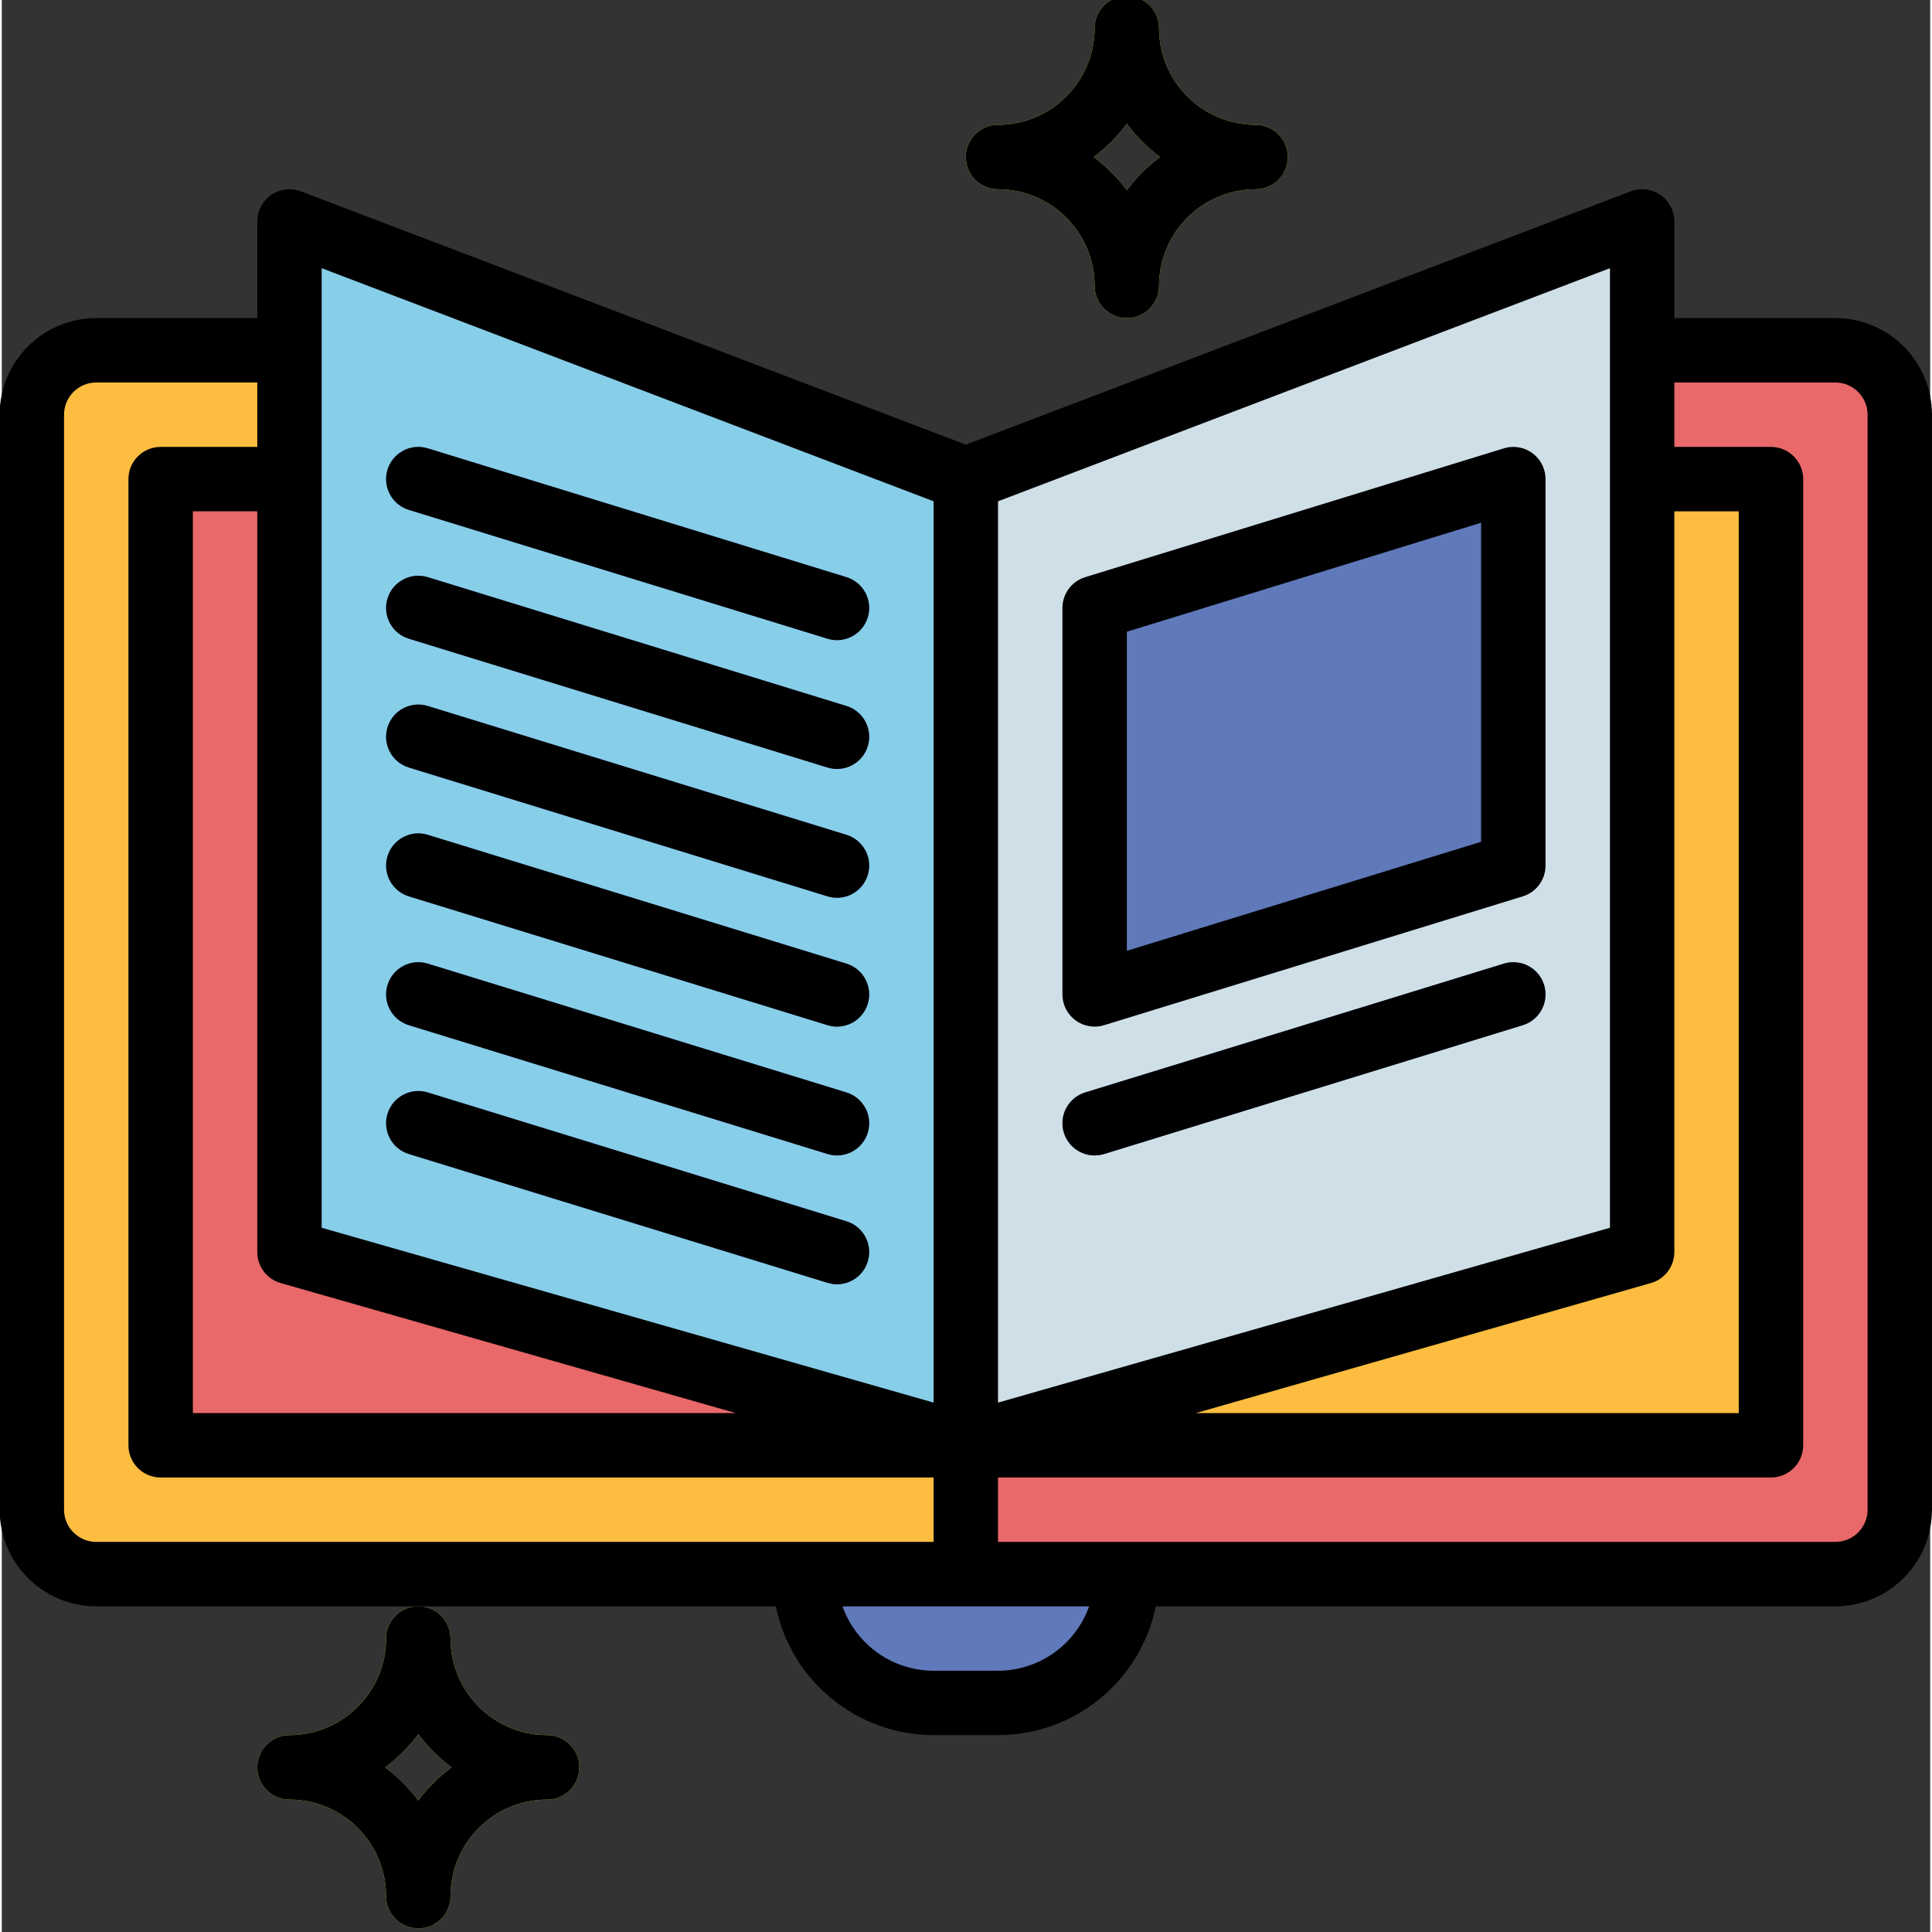 <svg xmlns="http://www.w3.org/2000/svg" height="484pt" viewBox="1 1 484 484.906" width="484pt"><rect x="1" y="1" width="484" height="484.906" fill="#333333" stroke="none"/><path d="m242.953 363.75 169.75-48.5v-258.668l-169.75 64.668zm0 0" fill="#cfdfe8"/><path d="m242.953 363.75-169.75-48.5v-258.668l169.75 64.668zm0 0" fill="#87cee9"/><path d="m242.953 363.75h-202.082v-242.5h32.332v194zm0 0" fill="#e9686a"/><path d="m40.871 363.75v-242.5h32.332v-32.332h-48.5c-8.93 0-16.168 7.238-16.168 16.164v274.836c0 8.93 7.238 16.168 16.168 16.168h218.25v-32.336zm0 0" fill="#fdbd40"/><path d="m242.953 363.75h202.082v-242.5h-32.332v194zm0 0" fill="#fdbd40"/><path d="m445.035 363.75v-242.5h-32.332v-32.332h48.5c8.93 0 16.168 7.238 16.168 16.164v274.836c0 8.93-7.238 16.168-16.168 16.168h-218.25v-32.336zm0 0" fill="#e9686a"/><g fill="#5f79ba"><path d="m202.535 396.082h80.836c0 17.859-14.477 32.336-32.336 32.336h-16.164c-17.859 0-32.336-14.477-32.336-32.336zm0 0"/><path d="m210.625 161.672c-.809-.004-1.609-.125-2.383-.363l-105.082-32.336c-4.266-1.312-6.66-5.832-5.348-10.098s5.832-6.66 10.098-5.348l105.086 32.332c4.266 1.312 6.66 5.84 5.344 10.105-1.043 3.391-4.172 5.703-7.715 5.707zm0 0"/><path d="m210.625 194.004c-.809 0-1.609-.121-2.383-.363l-105.082-32.332c-4.266-1.312-6.66-5.836-5.348-10.102s5.832-6.66 10.098-5.348l105.086 32.332c4.266 1.316 6.66 5.84 5.344 10.109-1.043 3.387-4.172 5.699-7.715 5.703zm0 0"/><path d="m210.625 226.336c-.809 0-1.609-.121-2.383-.363l-105.082-32.332c-4.266-1.312-6.66-5.832-5.348-10.102 1.312-4.266 5.832-6.66 10.098-5.348l105.086 32.336c4.266 1.312 6.66 5.84 5.344 10.105-1.043 3.387-4.172 5.699-7.715 5.703zm0 0"/><path d="m210.625 258.672c-.809-.004-1.609-.125-2.383-.363l-105.082-32.336c-4.266-1.312-6.66-5.832-5.348-10.098s5.832-6.66 10.098-5.348l105.086 32.332c4.266 1.312 6.66 5.84 5.344 10.105-1.043 3.391-4.172 5.703-7.715 5.707zm0 0"/><path d="m210.625 291.004c-.809 0-1.609-.121-2.383-.363l-105.082-32.332c-4.266-1.312-6.66-5.836-5.348-10.102s5.832-6.66 10.098-5.348l105.086 32.332c4.266 1.316 6.66 5.84 5.344 10.109-1.043 3.387-4.172 5.699-7.715 5.703zm0 0"/><path d="m210.625 323.336c-.809 0-1.609-.121-2.383-.363l-105.082-32.332c-4.266-1.312-6.66-5.832-5.348-10.102 1.312-4.266 5.832-6.66 10.098-5.348l105.086 32.336c4.266 1.312 6.66 5.84 5.344 10.105-1.043 3.387-4.172 5.703-7.715 5.703zm0 0"/><path d="m380.371 218.25-105.086 32.332v-97l105.086-32.332zm0 0"/><path d="m275.281 291.004c-4.465-.004-8.078-3.629-8.074-8.094.004-3.543 2.316-6.676 5.703-7.719l105.082-32.332c4.27-1.312 8.789 1.082 10.102 5.348s-1.082 8.789-5.348 10.098l-105.082 32.336c-.773.242-1.574.363-2.383.363zm0 0"/></g><path d="m315.703 32.332c-13.387-.016-24.234-10.863-24.25-24.25 0-4.461-3.617-8.082-8.082-8.082s-8.086 3.617-8.086 8.082c-.012 13.387-10.863 24.238-24.25 24.25-4.461 0-8.082 3.621-8.082 8.086 0 4.465 3.617 8.082 8.082 8.082 13.387.016 24.238 10.863 24.25 24.25 0 4.465 3.621 8.082 8.086 8.082s8.082-3.617 8.082-8.082c.016-13.387 10.863-24.234 24.25-24.25 4.465 0 8.086-3.617 8.086-8.082 0-4.465-3.621-8.086-8.086-8.086zm-32.332 16.418c-2.359-3.168-5.164-5.977-8.336-8.332 3.172-2.359 5.977-5.168 8.336-8.336 2.355 3.168 5.164 5.977 8.332 8.336-3.168 2.355-5.977 5.164-8.332 8.332zm0 0" fill="#fcf05a"/><path d="m137.871 436.5c-13.387-.016-24.238-10.863-24.25-24.25 0-4.465-3.621-8.082-8.086-8.082-4.461 0-8.082 3.617-8.082 8.082-.016 13.387-10.863 24.238-24.25 24.25-4.465 0-8.082 3.621-8.082 8.086 0 4.461 3.617 8.082 8.082 8.082 13.387.016 24.234 10.863 24.25 24.25 0 4.465 3.617 8.082 8.082 8.082s8.086-3.617 8.086-8.082c.016-13.387 10.863-24.234 24.25-24.25 4.461 0 8.082-3.617 8.082-8.082 0-4.465-3.621-8.086-8.082-8.086zm-32.336 16.418c-2.355-3.168-5.164-5.977-8.332-8.336 3.168-2.355 5.977-5.164 8.332-8.332 2.359 3.168 5.168 5.977 8.336 8.332-3.168 2.359-5.977 5.168-8.336 8.336zm0 0" fill="#fcf05a"/><path d="m461.203 80.832h-40.418v-24.25c0-4.465-3.621-8.082-8.086-8.082-.984 0-1.957.18-2.875.527l-166.871 63.57-166.871-63.57c-4.176-1.586-8.848.508-10.434 4.684-.352.918-.527 1.891-.527 2.871v24.25h-40.418c-13.387.016-24.234 10.863-24.25 24.25v274.836c.016 13.387 10.863 24.234 24.25 24.25h170.566c3.867 18.801 20.406 32.305 39.602 32.332h16.164c19.199-.027 35.738-13.531 39.602-32.332h170.566c13.387-.016 24.234-10.863 24.25-24.25v-274.836c-.016-13.387-10.863-24.234-24.25-24.25zm-390.223 242.191 114.258 32.645h-136.285v-226.336h16.168v185.918c0 3.609 2.391 6.781 5.859 7.773zm343.945 0c3.469-.992 5.859-4.164 5.859-7.773v-185.914h16.168v226.332h-136.285zm-10.305-13.871-153.586 43.883v-226.215l153.586-58.508zm-323.336-240.84 153.586 58.508v226.215l-153.586-43.883zm-56.582 319.688c-4.461-.008-8.078-3.621-8.082-8.082v-274.836c.004-4.461 3.621-8.078 8.082-8.082h40.418v16.168h-24.25c-4.465 0-8.086 3.617-8.086 8.082v242.5c0 4.465 3.621 8.082 8.086 8.082h194v16.168zm226.332 32.332h-16.168c-10.27-.012-19.426-6.484-22.863-16.164h61.898c-3.438 9.68-12.594 16.156-22.867 16.164zm218.25-40.414c-.004 4.461-3.621 8.078-8.082 8.082h-210.168v-16.168h194c4.465 0 8.086-3.617 8.086-8.082v-242.5c0-4.465-3.621-8.082-8.086-8.082h-24.25v-16.168h40.418c4.461.008 8.078 3.621 8.082 8.082zm0 0"/><path d="m103.16 128.973 105.082 32.336c4.266 1.312 8.789-1.082 10.102-5.348 1.312-4.266-1.082-8.789-5.348-10.102l-105.086-32.332c-4.266-1.312-8.785 1.082-10.098 5.348s1.082 8.785 5.348 10.098zm0 0"/><path d="m103.16 161.309 105.082 32.332c4.266 1.312 8.789-1.082 10.102-5.348s-1.082-8.789-5.348-10.102l-105.086-32.332c-4.266-1.312-8.785 1.082-10.098 5.348s1.082 8.789 5.348 10.102zm0 0"/><path d="m103.16 193.641 105.082 32.332c4.266 1.312 8.789-1.082 10.102-5.348s-1.082-8.785-5.348-10.098l-105.086-32.336c-4.266-1.312-8.785 1.082-10.098 5.348-1.312 4.27 1.082 8.789 5.348 10.102zm0 0"/><path d="m103.16 225.973 105.082 32.336c4.266 1.312 8.789-1.082 10.102-5.348 1.312-4.266-1.082-8.789-5.348-10.102l-105.086-32.332c-4.266-1.312-8.785 1.082-10.098 5.348s1.082 8.785 5.348 10.098zm0 0"/><path d="m103.16 258.309 105.082 32.332c4.266 1.312 8.789-1.082 10.102-5.348s-1.082-8.789-5.348-10.102l-105.086-32.332c-4.266-1.312-8.785 1.082-10.098 5.348s1.082 8.789 5.348 10.102zm0 0"/><path d="m103.16 290.641 105.082 32.332c4.266 1.312 8.789-1.082 10.102-5.348s-1.082-8.785-5.348-10.098l-105.086-32.336c-4.266-1.312-8.785 1.082-10.098 5.348-1.312 4.27 1.082 8.789 5.348 10.102zm0 0"/><path d="m275.285 258.668c.809 0 1.609-.121 2.379-.359l105.082-32.336c3.395-1.039 5.707-4.176 5.707-7.723v-97c0-4.465-3.617-8.082-8.082-8.082-.805 0-1.605.121-2.379.359l-105.082 32.332c-3.391 1.043-5.707 4.176-5.707 7.727v97c0 4.461 3.621 8.078 8.082 8.082zm8.086-99.113 88.914-27.359v80.082l-88.914 27.363zm0 0"/><path d="m377.992 242.859-105.082 32.332c-4.266 1.312-6.66 5.836-5.348 10.102s5.832 6.66 10.102 5.348l105.082-32.332c4.266-1.312 6.66-5.836 5.348-10.102s-5.832-6.66-10.102-5.348zm0 0"/><path d="m251.035 48.5c13.387.016 24.238 10.863 24.25 24.25 0 4.465 3.621 8.082 8.086 8.082s8.082-3.617 8.082-8.082c.016-13.387 10.863-24.234 24.25-24.25 4.465 0 8.082-3.617 8.082-8.082 0-4.465-3.617-8.086-8.082-8.086-13.387-.016-24.234-10.863-24.25-24.25 0-4.461-3.617-8.082-8.082-8.082s-8.086 3.617-8.086 8.082c-.016 13.387-10.863 24.238-24.25 24.25-4.465 0-8.082 3.621-8.082 8.086 0 4.465 3.617 8.082 8.082 8.082zm32.336-16.418c2.355 3.168 5.164 5.977 8.332 8.336-3.168 2.355-5.977 5.164-8.332 8.332-2.359-3.168-5.164-5.977-8.336-8.332 3.168-2.359 5.977-5.168 8.336-8.336zm0 0"/><path d="m97.453 412.25c-.016 13.387-10.863 24.238-24.25 24.25-4.465 0-8.082 3.621-8.082 8.086 0 4.461 3.617 8.082 8.082 8.082 13.387.016 24.234 10.863 24.25 24.25 0 4.465 3.617 8.082 8.082 8.082s8.086-3.617 8.086-8.082c.016-13.387 10.863-24.234 24.25-24.25 4.461 0 8.082-3.617 8.082-8.082 0-4.465-3.617-8.086-8.082-8.086-13.387-.016-24.238-10.863-24.25-24.25 0-4.465-3.621-8.082-8.086-8.082s-8.082 3.617-8.082 8.082zm16.418 32.336c-3.168 2.355-5.977 5.164-8.336 8.332-2.355-3.168-5.164-5.977-8.332-8.332 3.168-2.359 5.977-5.168 8.332-8.336 2.359 3.168 5.168 5.977 8.336 8.336zm0 0"/></svg>